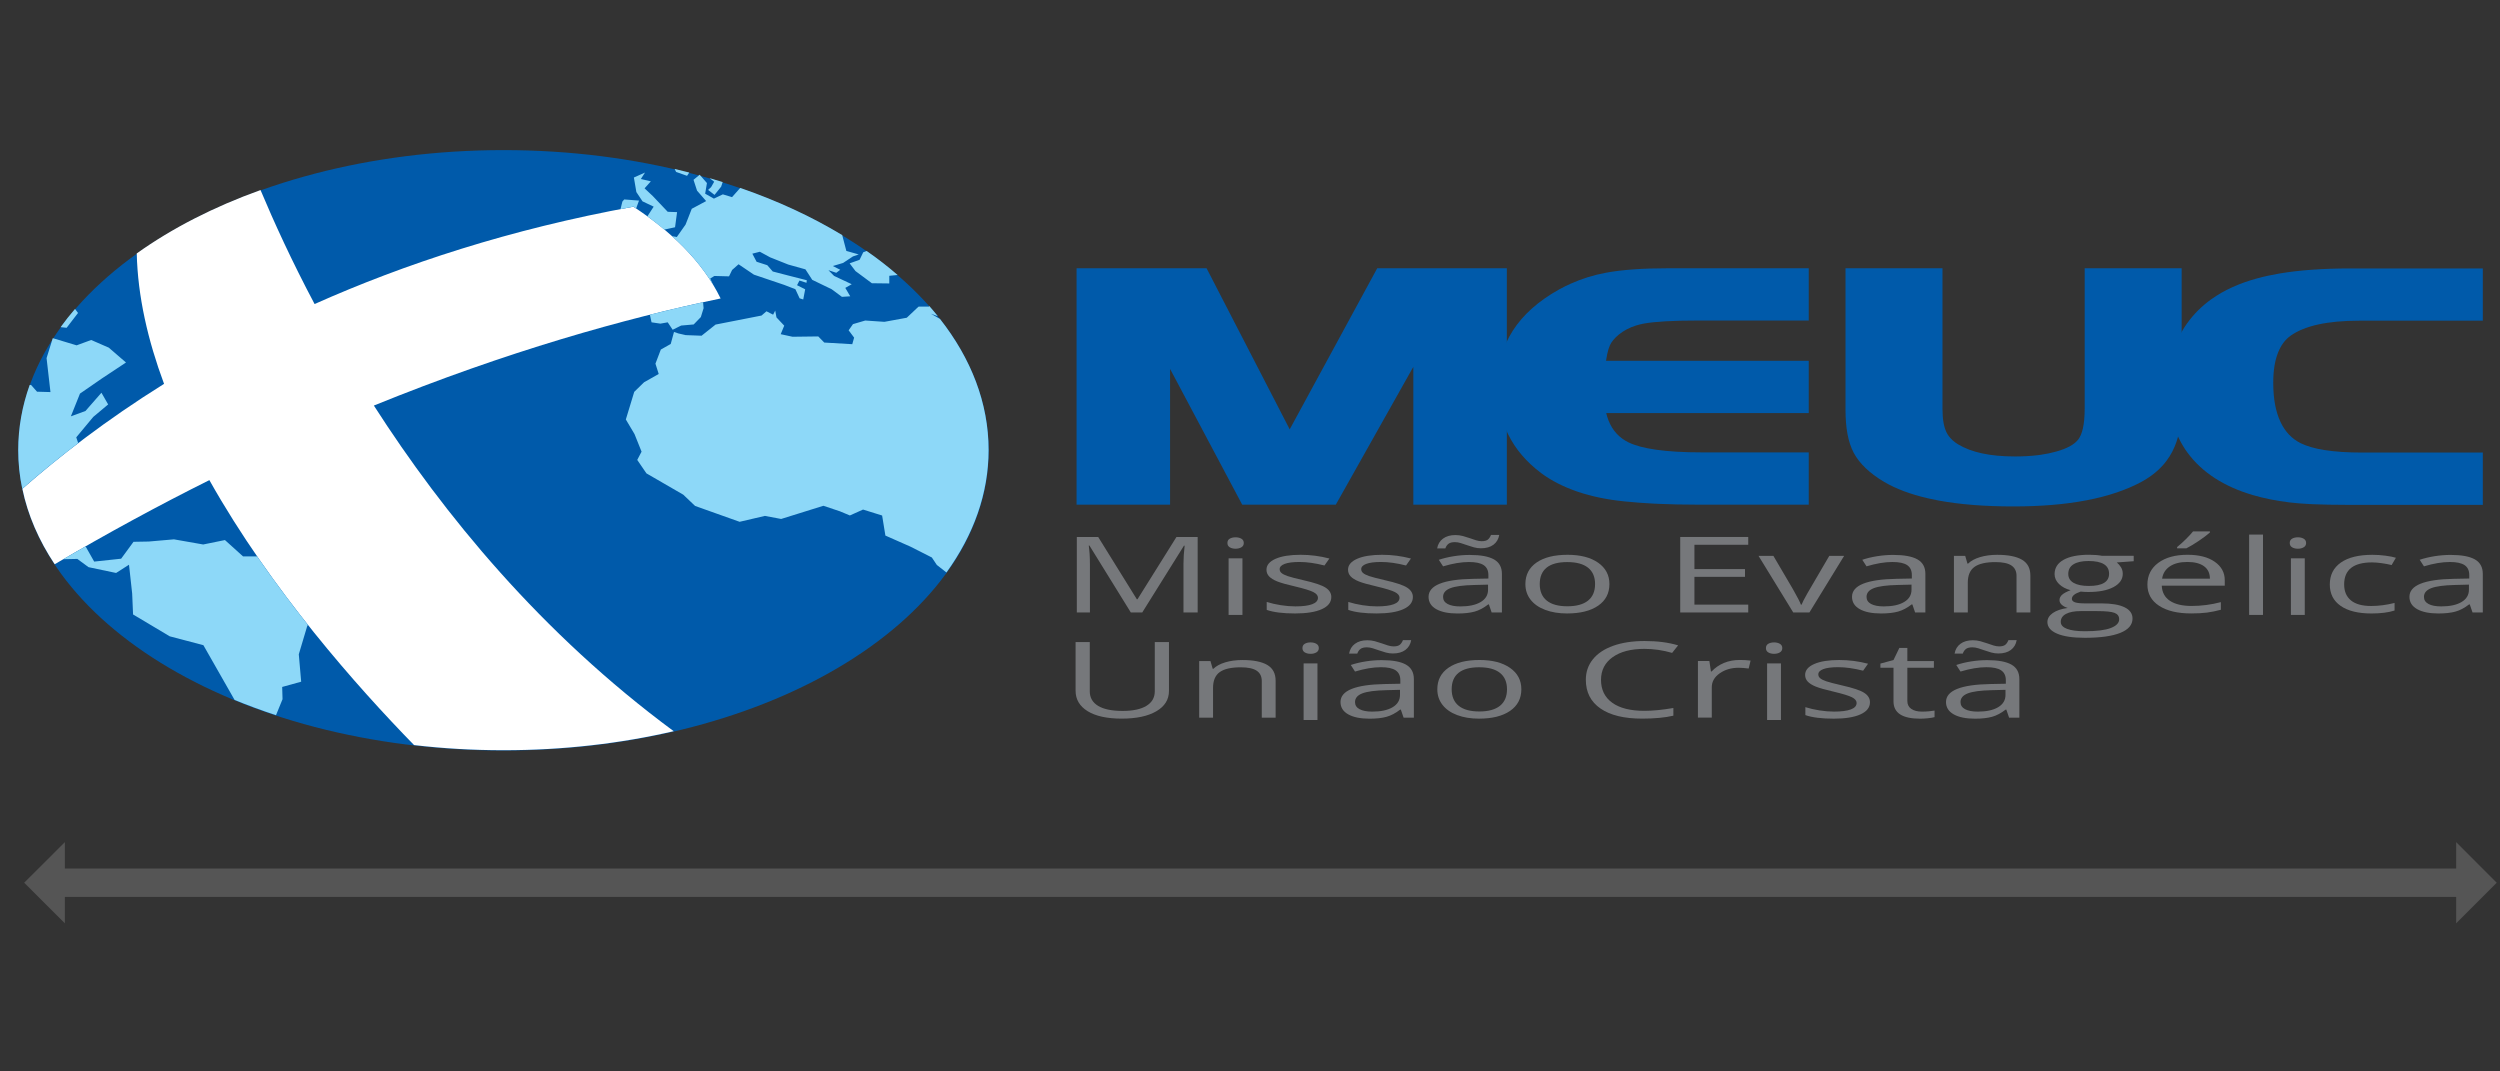 <?xml version="1.0" encoding="UTF-8" standalone="no"?>
<!DOCTYPE svg PUBLIC "-//W3C//DTD SVG 1.1//EN" "http://www.w3.org/Graphics/SVG/1.1/DTD/svg11.dtd">
<svg width="100%" height="100%" viewBox="0 0 168 72" version="1.1" xmlns="http://www.w3.org/2000/svg" xmlns:xlink="http://www.w3.org/1999/xlink" xml:space="preserve" xmlns:serif="http://www.serif.com/" style="fill-rule:evenodd;clip-rule:evenodd;stroke-linejoin:round;stroke-miterlimit:2;">
    <rect x="0" y="0" width="168" height="72" fill="#333333" stroke="none"/>
    <g transform="matrix(1.215,0,0,1.215,-19.842,-7.726)">
        <g transform="matrix(0,-0.224,-0.362,0,44.179,14.661)">
            <path d="M-74.129,-74.129C-115.069,-74.129 -148.258,-40.941 -148.258,-0C-148.258,40.94 -115.069,74.129 -74.129,74.129C-33.189,74.129 -0,40.94 -0,-0C-0,-40.941 -33.189,-74.129 -74.129,-74.129" style="fill:rgb(0,90,170);"/>
        </g>
        <g transform="matrix(0.362,0,0,0.224,153.652,23.755)">
            <path d="M0,34.081L0,46.991L-20.893,46.991C-22.775,46.988 -24.416,46.94 -25.809,46.843C-26.115,46.825 -26.367,46.804 -26.498,46.793C-27.609,46.701 -28.623,46.567 -29.533,46.393L-29.547,46.393C-29.551,46.393 -29.557,46.39 -29.559,46.39C-29.562,46.39 -29.562,46.387 -29.568,46.387L-29.576,46.387L-29.58,46.382C-30.572,46.19 -31.535,45.939 -32.471,45.636C-33.412,45.33 -34.309,44.976 -35.156,44.571C-39.568,42.462 -42.889,38.988 -45.102,34.142L-45.109,34.139C-46.1,31.938 -46.848,29.473 -47.344,26.745C-47.834,24.043 -48.082,21.111 -48.082,17.949L-48.082,17.929C-48.08,14.104 -47.703,10.616 -46.949,7.476C-46.842,7.02 -46.707,6.519 -46.543,5.952C-45.803,3.386 -44.785,1.061 -43.508,-1.013L-43.508,-1.014L-43.5,-1.026C-43.191,-1.524 -42.863,-2.006 -42.52,-2.473C-42.162,-2.959 -41.803,-3.409 -41.445,-3.823L-41.439,-3.823C-39.51,-6.035 -37.18,-7.745 -34.455,-8.937L-34.455,-8.942L-34.439,-8.948L-34.432,-8.948C-33.908,-9.177 -33.367,-9.392 -32.797,-9.588C-32.201,-9.799 -31.617,-9.981 -31.047,-10.134C-27.986,-10.964 -24.389,-11.381 -20.258,-11.381L0,-11.381L0,1.524L-18.916,1.524C-23.727,1.524 -27.203,2.76 -29.359,5.221C-30.203,6.187 -30.852,7.6 -31.303,9.469C-31.783,11.457 -32.02,13.921 -32.02,16.856C-32.02,20.793 -31.646,24.027 -30.902,26.559C-30.201,28.934 -29.184,30.669 -27.85,31.755C-26.918,32.504 -25.697,33.073 -24.187,33.464C-22.59,33.876 -20.684,34.081 -18.473,34.081L0,34.081Z" style="fill:rgb(0,90,170);"/>
        </g>
        <g transform="matrix(0.362,0,0,0.224,123.767,34.027)">
            <path d="M0,-57.285L0,-22.574C0,-21.287 0.051,-20.17 0.154,-19.223C0.176,-18.994 0.191,-18.856 0.205,-18.765C0.297,-18.049 0.42,-17.428 0.57,-16.901L0.574,-16.901L0.578,-16.89L0.584,-16.856L0.59,-16.852L0.588,-16.852L0.59,-16.845C0.627,-16.708 0.684,-16.537 0.756,-16.343C0.818,-16.178 0.885,-16.018 0.949,-15.87C1.307,-15.078 1.795,-14.381 2.404,-13.785C3.422,-12.804 4.631,-12.066 6.039,-11.574C7.492,-11.066 9.168,-10.814 11.068,-10.814L11.092,-10.814C12.318,-10.814 13.459,-10.914 14.504,-11.117C14.676,-11.151 14.844,-11.187 15.006,-11.225C15.848,-11.42 16.635,-11.685 17.352,-12.012L17.361,-12.016C18.199,-12.39 18.904,-12.833 19.473,-13.341C20.006,-13.818 20.42,-14.349 20.711,-14.94L20.715,-14.947C21.031,-15.58 21.279,-16.51 21.451,-17.739C21.635,-19.046 21.725,-20.674 21.725,-22.616L21.725,-57.285L36.543,-57.285L36.543,-23.183C36.543,-20.976 36.428,-18.948 36.195,-17.107C35.965,-15.248 35.607,-13.563 35.127,-12.058L35.129,-12.058L35.127,-12.05C35.004,-11.668 34.859,-11.257 34.688,-10.814C34.521,-10.392 34.354,-9.994 34.178,-9.629C33.244,-7.645 32.006,-5.973 30.48,-4.616L30.479,-4.608C28.139,-2.554 25.312,-1.011 21.996,0.016C18.742,1.024 15.033,1.527 10.861,1.527L10.844,1.527C6.437,1.527 2.602,1.035 -0.658,0.05C-1.16,-0.1 -1.687,-0.279 -2.232,-0.482C-4.883,-1.468 -7.107,-2.817 -8.906,-4.526L-8.912,-4.533C-10.023,-5.598 -10.967,-6.728 -11.738,-7.925C-12.523,-9.134 -13.133,-10.405 -13.566,-11.731C-13.992,-13.029 -14.309,-14.576 -14.514,-16.362C-14.719,-18.121 -14.816,-20.112 -14.816,-22.327L-14.816,-57.285L0,-57.285Z" style="fill:rgb(0,90,170);"/>
        </g>
        <g transform="matrix(0.362,0,0,0.224,116.37,33.929)">
            <path d="M0,-56.844L0,-43.94L-16.883,-43.94C-20.758,-43.94 -23.543,-43.683 -25.227,-43.173L-25.23,-43.173L-25.244,-43.171L-25.244,-43.173C-25.432,-43.115 -25.635,-43.041 -25.846,-42.954C-26.057,-42.87 -26.252,-42.777 -26.43,-42.688C-27.406,-42.184 -28.268,-41.45 -29,-40.497L-28.998,-40.495C-29.354,-40.024 -29.65,-39.559 -29.881,-39.1C-30.111,-38.648 -30.285,-38.197 -30.4,-37.749L-30.4,-37.738C-30.541,-37.231 -30.668,-36.546 -30.785,-35.686C-30.846,-35.226 -30.912,-34.663 -30.975,-33.996L0,-33.996L0,-21.088L-30.943,-21.088C-30.934,-21.021 -30.922,-20.952 -30.912,-20.89C-30.824,-20.331 -30.717,-19.789 -30.594,-19.27C-29.986,-16.776 -28.961,-14.973 -27.529,-13.846C-26.52,-13.054 -25.115,-12.449 -23.32,-12.039C-21.424,-11.603 -19.102,-11.382 -16.357,-11.382L0,-11.382L0,1.527L-16.943,1.527C-19.084,1.525 -21.066,1.459 -22.887,1.329C-23.264,1.301 -23.572,1.277 -23.789,1.261C-25.238,1.137 -26.682,0.963 -28.113,0.728C-30.777,0.298 -33.176,-0.501 -35.305,-1.668C-37.457,-2.853 -39.336,-4.4 -40.924,-6.31L-40.924,-6.325C-43.154,-9.033 -44.82,-12.202 -45.926,-15.834C-47.014,-19.421 -47.557,-23.464 -47.557,-27.957C-47.557,-38.064 -44.428,-45.94 -38.17,-51.584L-38.156,-51.587L-38.154,-51.59L-38.16,-51.596C-37.914,-51.817 -37.607,-52.076 -37.238,-52.372C-36.9,-52.644 -36.588,-52.885 -36.299,-53.093L-36.295,-53.088C-34.654,-54.268 -32.93,-55.139 -31.129,-55.694C-29.885,-56.083 -28.441,-56.374 -26.807,-56.565C-25.197,-56.754 -23.402,-56.844 -21.422,-56.844L0,-56.844Z" style="fill:rgb(0,90,170);"/>
        </g>
        <g transform="matrix(0.362,0,0,0.224,83.188,34.031)">
            <path d="M0,-56.234L12.361,-17.525L25.383,-56.259L25.734,-57.303L45.535,-57.303L45.535,1.069L31.248,1.069L31.248,-32.959L19.764,0.039L19.404,1.069L5.102,1.069L4.754,0.01L-5.918,-32.452L-5.918,1.069L-20.205,1.069L-20.205,-57.303L-0.344,-57.303L0,-56.234Z" style="fill:rgb(0,90,170);"/>
        </g>
        <g transform="matrix(0.362,0,0,0.224,78.875,36.058)">
            <path d="M0,18.641L-6.324,2.117L-6.427,2.117C-6.308,3.426 -6.248,4.981 -6.248,6.784L-6.248,18.641L-8.25,18.641L-8.25,0L-4.985,0L0.918,15.377L1.02,15.377L6.974,0L10.213,0L10.213,18.641L8.045,18.641L8.045,6.63C8.045,5.253 8.104,3.757 8.224,2.142L8.121,2.142L1.746,18.641L0,18.641Z" style="fill:rgb(118,120,123);fill-rule:nonzero;"/>
        </g>
        <g transform="matrix(0.362,0,0,0.224,-21.894,-107.615)">
            <path d="M295.422,660.644L293.306,660.644L293.306,646.67L295.422,646.67L295.422,660.644ZM293.127,642.883C293.127,642.398 293.246,642.043 293.484,641.818C293.722,641.593 294.02,641.48 294.377,641.48C294.717,641.48 295.01,641.595 295.256,641.824C295.503,642.054 295.626,642.407 295.626,642.883C295.626,643.359 295.503,643.713 295.256,643.947C295.01,644.181 294.717,644.298 294.377,644.298C294.02,644.298 293.722,644.181 293.484,643.947C293.246,643.713 293.127,643.359 293.127,642.883" style="fill:rgb(118,120,123);fill-rule:nonzero;"/>
        </g>
        <g transform="matrix(0.362,0,0,0.224,89.964,37.955)">
            <path d="M0,6.35C0,7.651 -0.485,8.654 -1.454,9.359C-2.423,10.065 -3.783,10.417 -5.534,10.417C-7.387,10.417 -8.832,10.124 -9.869,9.538L-9.869,7.574C-9.197,7.914 -8.478,8.182 -7.708,8.377C-6.938,8.573 -6.197,8.671 -5.483,8.671C-4.378,8.671 -3.528,8.495 -2.933,8.142C-2.338,7.789 -2.04,7.251 -2.04,6.529C-2.04,5.985 -2.276,5.519 -2.748,5.133C-3.22,4.746 -4.14,4.289 -5.509,3.762C-6.809,3.277 -7.733,2.855 -8.281,2.494C-8.83,2.132 -9.238,1.722 -9.506,1.263C-9.773,0.804 -9.907,0.256 -9.907,-0.382C-9.907,-1.521 -9.444,-2.42 -8.518,-3.079C-7.591,-3.737 -6.32,-4.067 -4.705,-4.067C-3.201,-4.067 -1.73,-3.761 -0.294,-3.149L-1.046,-1.427C-2.448,-2.005 -3.72,-2.295 -4.858,-2.295C-5.861,-2.295 -6.618,-2.137 -7.128,-1.822C-7.638,-1.508 -7.893,-1.074 -7.893,-0.522C-7.893,-0.148 -7.797,0.171 -7.605,0.434C-7.415,0.698 -7.106,0.949 -6.682,1.186C-6.257,1.425 -5.44,1.769 -4.233,2.219C-2.576,2.823 -1.456,3.431 -0.874,4.042C-0.292,4.655 0,5.424 0,6.35" style="fill:rgb(118,120,123);fill-rule:nonzero;"/>
        </g>
        <g transform="matrix(0.362,0,0,0.224,94.475,37.955)">
            <path d="M0,6.35C0,7.651 -0.485,8.654 -1.454,9.359C-2.423,10.065 -3.783,10.417 -5.534,10.417C-7.387,10.417 -8.832,10.124 -9.869,9.538L-9.869,7.574C-9.197,7.914 -8.478,8.182 -7.708,8.377C-6.938,8.573 -6.197,8.671 -5.483,8.671C-4.378,8.671 -3.528,8.495 -2.933,8.142C-2.338,7.789 -2.04,7.251 -2.04,6.529C-2.04,5.985 -2.276,5.519 -2.748,5.133C-3.22,4.746 -4.14,4.289 -5.509,3.762C-6.809,3.277 -7.733,2.855 -8.281,2.494C-8.83,2.132 -9.238,1.722 -9.506,1.263C-9.773,0.804 -9.907,0.256 -9.907,-0.382C-9.907,-1.521 -9.444,-2.42 -8.518,-3.079C-7.591,-3.737 -6.32,-4.067 -4.705,-4.067C-3.201,-4.067 -1.73,-3.761 -0.294,-3.149L-1.046,-1.427C-2.448,-2.005 -3.72,-2.295 -4.858,-2.295C-5.861,-2.295 -6.618,-2.137 -7.128,-1.822C-7.638,-1.508 -7.893,-1.074 -7.893,-0.522C-7.893,-0.148 -7.797,0.171 -7.605,0.434C-7.415,0.698 -7.106,0.949 -6.682,1.186C-6.257,1.425 -5.44,1.769 -4.233,2.219C-2.576,2.823 -1.456,3.431 -0.874,4.042C-0.292,4.655 0,5.424 0,6.35" style="fill:rgb(118,120,123);fill-rule:nonzero;"/>
        </g>
        <g transform="matrix(0.362,0,0,0.224,97.101,36.338)">
            <path d="M0,15.899C1.317,15.899 2.352,15.538 3.104,14.815C3.856,14.093 4.232,13.081 4.232,11.781L4.232,10.519L2.116,10.607C0.434,10.667 -0.78,10.929 -1.524,11.392C-2.268,11.855 -2.64,12.576 -2.64,13.553C-2.64,14.318 -2.408,14.9 -1.944,15.3C-1.481,15.699 -0.833,15.899 0,15.899M3.136,1.543C2.771,1.543 2.414,1.464 2.065,1.306C1.717,1.149 1.374,0.975 1.039,0.784C0.703,0.592 0.38,0.419 0.069,0.261C-0.24,0.104 -0.54,0.025 -0.829,0.025C-1.254,0.025 -1.575,0.152 -1.792,0.408C-2.009,0.663 -2.177,1.049 -2.295,1.568L-3.545,1.568C-3.435,0.54 -3.135,-0.266 -2.646,-0.849C-2.157,-1.431 -1.526,-1.722 -0.753,-1.722C-0.361,-1.722 0.017,-1.643 0.382,-1.486C0.747,-1.329 1.096,-1.154 1.428,-0.963C1.759,-0.772 2.078,-0.598 2.384,-0.44C2.689,-0.283 2.979,-0.205 3.251,-0.205C3.667,-0.205 3.978,-0.33 4.182,-0.58C4.386,-0.831 4.552,-1.22 4.679,-1.747L5.941,-1.747C5.831,-0.719 5.535,0.087 5.055,0.669C4.575,1.251 3.935,1.543 3.136,1.543M4.781,17.391L4.36,15.401L4.258,15.401C3.562,16.277 2.866,16.87 2.174,17.18C1.48,17.49 0.616,17.646 -0.421,17.646C-1.807,17.646 -2.893,17.289 -3.679,16.575C-4.465,15.861 -4.858,14.845 -4.858,13.527C-4.858,10.706 -2.602,9.227 1.912,9.09L4.283,9.014L4.283,8.147C4.283,7.05 4.048,6.241 3.576,5.718C3.104,5.195 2.35,4.934 1.312,4.934C0.148,4.934 -1.169,5.291 -2.64,6.005L-3.29,4.386C-2.602,4.012 -1.847,3.718 -1.026,3.506C-0.206,3.294 0.616,3.187 1.44,3.187C3.106,3.187 4.341,3.557 5.145,4.296C5.947,5.036 6.35,6.222 6.35,7.854L6.35,17.391L4.781,17.391Z" style="fill:rgb(118,120,123);fill-rule:nonzero;"/>
        </g>
        <g transform="matrix(0.362,0,0,0.224,101.492,38.669)">
            <path d="M0,-0.026C0,1.759 0.357,3.12 1.071,4.054C1.785,4.989 2.835,5.457 4.221,5.457C5.605,5.457 6.657,4.992 7.376,4.06C8.094,3.13 8.453,1.768 8.453,-0.026C8.453,-1.802 8.094,-3.151 7.376,-4.074C6.657,-4.996 5.598,-5.457 4.195,-5.457C2.81,-5.457 1.764,-5.003 1.059,-4.093C0.353,-3.183 0,-1.828 0,-0.026M10.646,-0.026C10.646,2.252 10.072,4.031 8.925,5.31C7.777,6.59 6.192,7.229 4.169,7.229C2.92,7.229 1.811,6.936 0.842,6.349C-0.127,5.763 -0.875,4.921 -1.402,3.825C-1.93,2.728 -2.193,1.445 -2.193,-0.026C-2.193,-2.304 -1.624,-4.078 -0.484,-5.349C0.654,-6.62 2.235,-7.255 4.259,-7.255C6.214,-7.255 7.767,-6.605 8.919,-5.304C10.07,-4.004 10.646,-2.244 10.646,-0.026" style="fill:rgb(118,120,123);fill-rule:nonzero;"/>
        </g>
        <g transform="matrix(0.362,0,0,0.224,113.024,36.058)">
            <path d="M0,18.641L-10.392,18.641L-10.392,0L0,0L0,1.926L-8.224,1.926L-8.224,7.931L-0.497,7.931L-0.497,9.844L-8.224,9.844L-8.224,16.703L0,16.703L0,18.641Z" style="fill:rgb(118,120,123);fill-rule:nonzero;"/>
        </g>
        <g transform="matrix(0.362,0,0,0.224,115.512,37.102)">
            <path d="M0,13.974L-5.304,0L-3.034,0L-0.025,8.287C0.654,10.225 1.055,11.484 1.173,12.061L1.275,12.061C1.369,11.611 1.664,10.678 2.161,9.263C2.659,7.848 3.774,4.76 5.509,0L7.778,0L2.474,13.974L0,13.974Z" style="fill:rgb(118,120,123);fill-rule:nonzero;"/>
        </g>
        <g transform="matrix(0.362,0,0,0.224,120.522,37.442)">
            <path d="M0,10.965C1.317,10.965 2.352,10.604 3.104,9.881C3.856,9.159 4.232,8.147 4.232,6.847L4.232,5.585L2.116,5.673C0.434,5.733 -0.78,5.995 -1.524,6.458C-2.268,6.921 -2.64,7.642 -2.64,8.619C-2.64,9.384 -2.408,9.966 -1.944,10.366C-1.481,10.765 -0.833,10.965 0,10.965M4.781,12.457L4.36,10.467L4.258,10.467C3.562,11.343 2.866,11.936 2.174,12.246C1.48,12.556 0.616,12.712 -0.421,12.712C-1.807,12.712 -2.893,12.355 -3.679,11.641C-4.465,10.927 -4.858,9.911 -4.858,8.593C-4.858,5.772 -2.602,4.293 1.912,4.156L4.283,4.08L4.283,3.213C4.283,2.116 4.048,1.307 3.576,0.784C3.104,0.261 2.35,-0 1.312,-0C0.148,-0 -1.169,0.357 -2.64,1.071L-3.29,-0.548C-2.602,-0.922 -1.847,-1.216 -1.026,-1.428C-0.206,-1.64 0.616,-1.747 1.44,-1.747C3.106,-1.747 4.341,-1.377 5.145,-0.638C5.947,0.102 6.35,1.288 6.35,2.92L6.35,12.457L4.781,12.457Z" style="fill:rgb(118,120,123);fill-rule:nonzero;"/>
        </g>
        <g transform="matrix(0.362,0,0,0.224,127.862,37.045)">
            <path d="M0,14.229L0,5.189C0,4.05 -0.26,3.2 -0.777,2.639C-1.296,2.078 -2.108,1.798 -3.213,1.798C-4.675,1.798 -5.746,2.193 -6.426,2.983C-7.106,3.774 -7.446,5.079 -7.446,6.897L-7.446,14.229L-9.563,14.229L-9.563,0.255L-7.842,0.255L-7.497,2.167L-7.396,2.167C-6.962,1.479 -6.354,0.946 -5.572,0.567C-4.79,0.189 -3.919,0 -2.958,0C-1.275,0 -0.009,0.406 0.842,1.217C1.691,2.029 2.116,3.328 2.116,5.113L2.116,14.229L0,14.229Z" style="fill:rgb(118,120,123);fill-rule:nonzero;"/>
        </g>
        <g transform="matrix(0.362,0,0,0.224,130.724,40.575)">
            <path d="M0,-11.042C0,-10.064 0.276,-9.325 0.829,-8.823C1.382,-8.322 2.15,-8.071 3.137,-8.071C5.202,-8.071 6.235,-9.074 6.235,-11.08C6.235,-13.179 5.189,-14.23 3.099,-14.23C2.104,-14.23 1.339,-13.961 0.804,-13.426C0.268,-12.891 0,-12.096 0,-11.042M-1.147,0.803C-1.147,1.56 -0.828,2.133 -0.191,2.524C0.446,2.915 1.36,3.111 2.55,3.111C4.327,3.111 5.643,2.845 6.496,2.314C7.351,1.783 7.777,1.062 7.777,0.153C7.777,-0.604 7.544,-1.128 7.076,-1.422C6.609,-1.715 5.729,-1.862 4.437,-1.862L1.9,-1.862C0.939,-1.862 0.191,-1.632 -0.344,-1.173C-0.88,-0.714 -1.147,-0.056 -1.147,0.803M9.996,-15.517L9.996,-14.178L7.408,-13.872C7.646,-13.575 7.858,-13.186 8.046,-12.706C8.232,-12.226 8.326,-11.684 8.326,-11.08C8.326,-9.711 7.858,-8.619 6.924,-7.803C5.988,-6.987 4.705,-6.579 3.073,-6.579C2.656,-6.579 2.266,-6.613 1.9,-6.681C0.999,-6.205 0.549,-5.606 0.549,-4.883C0.549,-4.501 0.706,-4.218 1.021,-4.036C1.335,-3.853 1.874,-3.762 2.64,-3.762L5.113,-3.762C6.626,-3.762 7.788,-3.443 8.601,-2.805C9.412,-2.167 9.817,-1.241 9.817,-0.026C9.817,1.521 9.197,2.701 7.956,3.512C6.715,4.324 4.904,4.73 2.524,4.73C0.697,4.73 -0.712,4.39 -1.702,3.71C-2.692,3.03 -3.188,2.069 -3.188,0.829C-3.188,-0.021 -2.915,-0.757 -2.371,-1.377C-1.827,-1.998 -1.062,-2.418 -0.076,-2.64C-0.434,-2.801 -0.733,-3.052 -0.976,-3.392C-1.218,-3.731 -1.339,-4.127 -1.339,-4.578C-1.339,-5.087 -1.203,-5.534 -0.931,-5.916C-0.658,-6.299 -0.229,-6.668 0.357,-7.025C-0.365,-7.323 -0.954,-7.829 -1.408,-8.543C-1.863,-9.257 -2.091,-10.073 -2.091,-10.991C-2.091,-12.521 -1.632,-13.7 -0.714,-14.529C0.204,-15.358 1.505,-15.772 3.188,-15.772C3.919,-15.772 4.577,-15.687 5.164,-15.517L9.996,-15.517Z" style="fill:rgb(118,120,123);fill-rule:nonzero;"/>
        </g>
        <g transform="matrix(0.362,0,0,0.224,136.744,39.422)">
            <path d="M0,-12.533C0.408,-13.06 0.849,-13.698 1.32,-14.446C1.792,-15.194 2.163,-15.844 2.436,-16.396L5.011,-16.396L5.011,-16.129C4.637,-15.576 4.08,-14.896 3.341,-14.089C2.602,-13.281 1.96,-12.656 1.416,-12.214L0,-12.214L0,-12.533ZM1.568,-8.848C0.446,-8.848 -0.448,-8.483 -1.115,-7.752C-1.782,-7.021 -2.176,-6.009 -2.295,-4.717L5.011,-4.717C5.011,-6.052 4.714,-7.074 4.119,-7.783C3.523,-8.493 2.674,-8.848 1.568,-8.848M2.143,3.863C0.077,3.863 -1.553,3.235 -2.747,1.977C-3.941,0.719 -4.539,-1.028 -4.539,-3.263C-4.539,-5.516 -3.984,-7.305 -2.875,-8.632C-1.766,-9.957 -0.276,-10.62 1.594,-10.62C3.345,-10.62 4.73,-10.045 5.751,-8.893C6.771,-7.741 7.28,-6.222 7.28,-4.335L7.28,-2.996L-2.346,-2.996C-2.303,-1.355 -1.889,-0.11 -1.103,0.74C-0.316,1.59 0.791,2.015 2.219,2.015C3.724,2.015 5.211,1.7 6.682,1.071L6.682,2.958C5.934,3.281 5.226,3.513 4.559,3.653C3.892,3.794 3.086,3.863 2.143,3.863" style="fill:rgb(118,120,123);fill-rule:nonzero;"/>
        </g>
        <g transform="matrix(-0.362,0,0,0.224,304.035,-107.766)">
            <rect x="449.01" y="641.48" width="2.116" height="19.839" style="fill:rgb(118,120,123);"/>
        </g>
        <g transform="matrix(0.362,0,0,0.224,-21.894,-107.615)">
            <path d="M457.73,660.644L455.614,660.644L455.614,646.67L457.73,646.67L457.73,660.644ZM455.436,642.883C455.436,642.398 455.555,642.043 455.793,641.818C456.03,641.593 456.328,641.48 456.686,641.48C457.025,641.48 457.318,641.595 457.564,641.824C457.812,642.054 457.935,642.407 457.935,642.883C457.935,643.359 457.812,643.713 457.564,643.947C457.318,644.181 457.025,644.298 456.686,644.298C456.328,644.298 456.03,644.181 455.793,643.947C455.555,643.713 455.436,643.359 455.436,642.883" style="fill:rgb(118,120,123);fill-rule:nonzero;"/>
        </g>
        <g transform="matrix(0.362,0,0,0.224,147.492,37.045)">
            <path d="M0,14.484C-2.022,14.484 -3.589,13.861 -4.698,12.616C-5.808,11.371 -6.362,9.609 -6.362,7.331C-6.362,4.994 -5.799,3.188 -4.673,1.913C-3.546,0.637 -1.942,0 0.141,0C0.812,0 1.483,0.072 2.155,0.217C2.826,0.361 3.354,0.531 3.736,0.727L3.086,2.525C2.618,2.338 2.108,2.182 1.556,2.059C1.003,1.936 0.515,1.874 0.09,1.874C-2.749,1.874 -4.169,3.685 -4.169,7.306C-4.169,9.023 -3.822,10.34 -3.13,11.258C-2.438,12.176 -1.41,12.635 -0.051,12.635C1.114,12.635 2.309,12.385 3.532,11.883L3.532,13.757C2.597,14.242 1.42,14.484 0,14.484" style="fill:rgb(118,120,123);fill-rule:nonzero;"/>
        </g>
        <g transform="matrix(0.362,0,0,0.224,151.352,37.442)">
            <path d="M0,10.965C1.317,10.965 2.352,10.604 3.104,9.881C3.856,9.159 4.232,8.147 4.232,6.847L4.232,5.585L2.116,5.673C0.434,5.733 -0.78,5.995 -1.524,6.458C-2.268,6.921 -2.64,7.642 -2.64,8.619C-2.64,9.384 -2.408,9.966 -1.944,10.366C-1.481,10.765 -0.833,10.965 0,10.965M4.781,12.457L4.36,10.467L4.258,10.467C3.562,11.343 2.866,11.936 2.174,12.246C1.48,12.556 0.616,12.712 -0.421,12.712C-1.807,12.712 -2.893,12.355 -3.679,11.641C-4.465,10.927 -4.858,9.911 -4.858,8.593C-4.858,5.772 -2.602,4.293 1.912,4.156L4.283,4.08L4.283,3.213C4.283,2.116 4.048,1.307 3.576,0.784C3.104,0.261 2.35,-0 1.312,-0C0.148,-0 -1.169,0.357 -2.64,1.071L-3.29,-0.548C-2.602,-0.922 -1.847,-1.216 -1.026,-1.428C-0.206,-1.64 0.616,-1.747 1.44,-1.747C3.106,-1.747 4.341,-1.377 5.145,-0.638C5.947,0.102 6.35,1.288 6.35,2.92L6.35,12.457L4.781,12.457Z" style="fill:rgb(118,120,123);fill-rule:nonzero;"/>
        </g>
        <g transform="matrix(0.362,0,0,0.224,80.985,46.105)">
            <path d="M0,-18.896L0,-6.834C0,-4.709 -0.642,-3.039 -1.925,-1.824C-3.209,-0.608 -4.973,0 -7.217,0C-9.46,0 -11.196,-0.612 -12.425,-1.836C-13.653,-3.061 -14.268,-4.743 -14.268,-6.885L-14.268,-18.896L-12.1,-18.896L-12.1,-6.732C-12.1,-5.177 -11.675,-3.982 -10.824,-3.149C-9.975,-2.316 -8.726,-1.9 -7.076,-1.9C-5.504,-1.9 -4.292,-2.319 -3.442,-3.156C-2.593,-3.993 -2.167,-5.194 -2.167,-6.758L-2.167,-18.896L0,-18.896Z" style="fill:rgb(118,120,123);fill-rule:nonzero;"/>
        </g>
        <g transform="matrix(0.362,0,0,0.224,86.118,42.864)">
            <path d="M0,14.229L0,5.189C0,4.05 -0.26,3.2 -0.777,2.639C-1.296,2.078 -2.108,1.798 -3.213,1.798C-4.675,1.798 -5.746,2.193 -6.426,2.983C-7.106,3.774 -7.446,5.079 -7.446,6.897L-7.446,14.229L-9.563,14.229L-9.563,0.255L-7.842,0.255L-7.497,2.167L-7.396,2.167C-6.962,1.479 -6.354,0.946 -5.572,0.567C-4.79,0.189 -3.919,0 -2.958,0C-1.275,0 -0.009,0.406 0.842,1.217C1.691,2.029 2.116,3.328 2.116,5.113L2.116,14.229L0,14.229Z" style="fill:rgb(118,120,123);fill-rule:nonzero;"/>
        </g>
        <g transform="matrix(0.362,0,0,0.224,-21.894,-95.978)">
            <path d="M306.884,634.644L304.768,634.644L304.768,620.67L306.884,620.67L306.884,634.644ZM304.589,616.883C304.589,616.398 304.708,616.043 304.946,615.818C305.184,615.593 305.481,615.48 305.839,615.48C306.179,615.48 306.472,615.595 306.718,615.824C306.965,616.054 307.088,616.407 307.088,616.883C307.088,617.359 306.965,617.713 306.718,617.947C306.472,618.181 306.179,618.298 305.839,618.298C305.481,618.298 305.184,618.181 304.946,617.947C304.708,617.713 304.589,617.359 304.589,616.883" style="fill:rgb(118,120,123);fill-rule:nonzero;"/>
        </g>
        <g transform="matrix(0.362,0,0,0.224,92.231,42.156)">
            <path d="M0,15.899C1.317,15.899 2.352,15.538 3.104,14.815C3.856,14.093 4.232,13.081 4.232,11.781L4.232,10.519L2.116,10.607C0.434,10.667 -0.78,10.929 -1.524,11.392C-2.268,11.855 -2.64,12.576 -2.64,13.553C-2.64,14.318 -2.408,14.9 -1.944,15.3C-1.481,15.699 -0.833,15.899 0,15.899M3.136,1.543C2.771,1.543 2.414,1.464 2.065,1.306C1.717,1.149 1.374,0.975 1.039,0.784C0.703,0.592 0.38,0.419 0.069,0.261C-0.24,0.104 -0.54,0.025 -0.829,0.025C-1.254,0.025 -1.575,0.152 -1.792,0.408C-2.009,0.663 -2.177,1.049 -2.295,1.568L-3.545,1.568C-3.435,0.54 -3.135,-0.266 -2.646,-0.849C-2.157,-1.431 -1.526,-1.722 -0.753,-1.722C-0.361,-1.722 0.017,-1.643 0.382,-1.486C0.747,-1.329 1.096,-1.154 1.428,-0.963C1.759,-0.772 2.078,-0.598 2.384,-0.44C2.689,-0.283 2.979,-0.205 3.251,-0.205C3.667,-0.205 3.978,-0.33 4.182,-0.58C4.386,-0.831 4.552,-1.22 4.679,-1.747L5.941,-1.747C5.831,-0.719 5.535,0.087 5.055,0.669C4.575,1.251 3.935,1.543 3.136,1.543M4.781,17.391L4.36,15.401L4.258,15.401C3.562,16.277 2.866,16.87 2.174,17.18C1.48,17.49 0.616,17.646 -0.421,17.646C-1.807,17.646 -2.893,17.289 -3.679,16.575C-4.465,15.861 -4.858,14.845 -4.858,13.527C-4.858,10.706 -2.602,9.227 1.912,9.09L4.283,9.014L4.283,8.147C4.283,7.05 4.048,6.241 3.576,5.718C3.104,5.195 2.35,4.934 1.312,4.934C0.148,4.934 -1.169,5.291 -2.64,6.005L-3.29,4.386C-2.602,4.012 -1.847,3.718 -1.026,3.506C-0.206,3.294 0.616,3.187 1.44,3.187C3.106,3.187 4.341,3.557 5.145,4.296C5.947,5.036 6.35,6.222 6.35,7.854L6.35,17.391L4.781,17.391Z" style="fill:rgb(118,120,123);fill-rule:nonzero;"/>
        </g>
        <g transform="matrix(0.362,0,0,0.224,96.621,44.487)">
            <path d="M0,-0.026C0,1.759 0.357,3.12 1.071,4.054C1.785,4.989 2.835,5.457 4.221,5.457C5.605,5.457 6.657,4.992 7.376,4.06C8.094,3.13 8.453,1.768 8.453,-0.026C8.453,-1.802 8.094,-3.151 7.376,-4.074C6.657,-4.996 5.598,-5.457 4.195,-5.457C2.81,-5.457 1.764,-5.003 1.059,-4.093C0.353,-3.183 0,-1.828 0,-0.026M10.646,-0.026C10.646,2.252 10.072,4.031 8.925,5.31C7.777,6.59 6.192,7.229 4.169,7.229C2.92,7.229 1.811,6.936 0.842,6.349C-0.127,5.763 -0.875,4.921 -1.402,3.825C-1.93,2.728 -2.193,1.445 -2.193,-0.026C-2.193,-2.304 -1.624,-4.078 -0.484,-5.349C0.654,-6.62 2.235,-7.255 4.259,-7.255C6.214,-7.255 7.767,-6.605 8.919,-5.304C10.07,-4.004 10.646,-2.244 10.646,-0.026" style="fill:rgb(118,120,123);fill-rule:nonzero;"/>
        </g>
        <g transform="matrix(0.362,0,0,0.224,107.281,45.671)">
            <path d="M0,-15.287C-2.048,-15.287 -3.665,-14.605 -4.851,-13.241C-6.037,-11.876 -6.63,-10.009 -6.63,-7.637C-6.63,-5.198 -6.058,-3.312 -4.915,-1.982C-3.771,-0.652 -2.142,0.013 -0.025,0.013C1.275,0.013 2.759,-0.221 4.425,-0.688L4.425,1.212C3.133,1.696 1.539,1.938 -0.356,1.938C-3.103,1.938 -5.221,1.105 -6.713,-0.561C-8.204,-2.226 -8.95,-4.594 -8.95,-7.662C-8.95,-9.583 -8.591,-11.266 -7.873,-12.712C-7.154,-14.157 -6.117,-15.27 -4.762,-16.052C-3.406,-16.834 -1.811,-17.225 0.026,-17.225C1.98,-17.225 3.689,-16.868 5.151,-16.154L4.233,-14.293C2.822,-14.955 1.411,-15.287 0,-15.287" style="fill:rgb(118,120,123);fill-rule:nonzero;"/>
        </g>
        <g transform="matrix(0.362,0,0,0.224,112.549,46.048)">
            <path d="M0,-14.229C0.62,-14.229 1.177,-14.178 1.67,-14.076L1.377,-12.113C0.799,-12.24 0.289,-12.304 -0.153,-12.304C-1.283,-12.304 -2.25,-11.845 -3.054,-10.927C-3.857,-10.009 -4.259,-8.866 -4.259,-7.497L-4.259,0L-6.375,0L-6.375,-13.974L-4.628,-13.974L-4.386,-11.386L-4.284,-11.386C-3.766,-12.295 -3.141,-12.997 -2.41,-13.49C-1.679,-13.982 -0.876,-14.229 0,-14.229" style="fill:rgb(118,120,123);fill-rule:nonzero;"/>
        </g>
        <g transform="matrix(0.362,0,0,0.224,-21.894,-95.978)">
            <path d="M377.698,634.644L375.582,634.644L375.582,620.67L377.698,620.67L377.698,634.644ZM375.403,616.883C375.403,616.398 375.522,616.043 375.761,615.818C375.998,615.593 376.296,615.48 376.653,615.48C376.993,615.48 377.286,615.595 377.532,615.824C377.779,616.054 377.902,616.407 377.902,616.883C377.902,617.359 377.779,617.713 377.532,617.947C377.286,618.181 376.993,618.298 376.653,618.298C376.296,618.298 375.998,618.181 375.761,617.947C375.522,617.713 375.403,617.359 375.403,616.883" style="fill:rgb(118,120,123);fill-rule:nonzero;"/>
        </g>
        <g transform="matrix(0.362,0,0,0.224,119.756,43.774)">
            <path d="M0,6.35C0,7.651 -0.485,8.654 -1.454,9.359C-2.423,10.065 -3.783,10.417 -5.534,10.417C-7.387,10.417 -8.832,10.124 -9.869,9.538L-9.869,7.574C-9.197,7.914 -8.478,8.182 -7.708,8.377C-6.938,8.573 -6.197,8.671 -5.483,8.671C-4.378,8.671 -3.528,8.495 -2.933,8.142C-2.338,7.789 -2.04,7.251 -2.04,6.529C-2.04,5.985 -2.276,5.519 -2.748,5.133C-3.22,4.746 -4.14,4.289 -5.509,3.762C-6.809,3.277 -7.733,2.855 -8.281,2.494C-8.83,2.132 -9.238,1.722 -9.506,1.263C-9.773,0.804 -9.907,0.256 -9.907,-0.382C-9.907,-1.521 -9.444,-2.42 -8.518,-3.079C-7.591,-3.737 -6.32,-4.067 -4.705,-4.067C-3.201,-4.067 -1.73,-3.761 -0.294,-3.149L-1.046,-1.427C-2.448,-2.005 -3.72,-2.295 -4.858,-2.295C-5.861,-2.295 -6.618,-2.137 -7.128,-1.822C-7.638,-1.508 -7.893,-1.074 -7.893,-0.522C-7.893,-0.148 -7.797,0.171 -7.605,0.434C-7.415,0.698 -7.106,0.949 -6.682,1.186C-6.257,1.425 -5.44,1.769 -4.233,2.219C-2.576,2.823 -1.456,3.431 -0.874,4.042C-0.292,4.655 0,5.424 0,6.35" style="fill:rgb(118,120,123);fill-rule:nonzero;"/>
        </g>
        <g transform="matrix(0.362,0,0,0.224,122.636,42.587)">
            <path d="M0,13.974C0.374,13.974 0.734,13.947 1.084,13.891C1.432,13.836 1.708,13.779 1.912,13.719L1.912,15.338C1.683,15.449 1.345,15.54 0.898,15.612C0.452,15.684 0.051,15.721 -0.307,15.721C-3.01,15.721 -4.36,14.297 -4.36,11.45L-4.36,3.137L-6.362,3.137L-6.362,2.117L-4.36,1.237L-3.469,-1.747L-2.244,-1.747L-2.244,1.492L1.811,1.492L1.811,3.137L-2.244,3.137L-2.244,11.36C-2.244,12.202 -2.045,12.848 -1.646,13.298C-1.245,13.749 -0.697,13.974 0,13.974" style="fill:rgb(118,120,123);fill-rule:nonzero;"/>
        </g>
        <g transform="matrix(0.362,0,0,0.224,125.72,42.156)">
            <path d="M0,15.899C1.317,15.899 2.352,15.538 3.104,14.815C3.856,14.093 4.232,13.081 4.232,11.781L4.232,10.519L2.116,10.607C0.434,10.667 -0.78,10.929 -1.524,11.392C-2.268,11.855 -2.64,12.576 -2.64,13.553C-2.64,14.318 -2.408,14.9 -1.944,15.3C-1.481,15.699 -0.833,15.899 0,15.899M3.136,1.543C2.771,1.543 2.414,1.464 2.065,1.306C1.717,1.149 1.374,0.975 1.039,0.784C0.703,0.592 0.38,0.419 0.069,0.261C-0.24,0.104 -0.54,0.025 -0.829,0.025C-1.254,0.025 -1.575,0.152 -1.792,0.408C-2.009,0.663 -2.177,1.049 -2.295,1.568L-3.545,1.568C-3.435,0.54 -3.135,-0.266 -2.646,-0.849C-2.157,-1.431 -1.526,-1.722 -0.753,-1.722C-0.361,-1.722 0.017,-1.643 0.382,-1.486C0.747,-1.329 1.096,-1.154 1.428,-0.963C1.759,-0.772 2.078,-0.598 2.384,-0.44C2.689,-0.283 2.979,-0.205 3.251,-0.205C3.667,-0.205 3.978,-0.33 4.182,-0.58C4.386,-0.831 4.552,-1.22 4.679,-1.747L5.941,-1.747C5.831,-0.719 5.535,0.087 5.055,0.669C4.575,1.251 3.935,1.543 3.136,1.543M4.781,17.391L4.36,15.401L4.258,15.401C3.562,16.277 2.866,16.87 2.174,17.18C1.48,17.49 0.616,17.646 -0.421,17.646C-1.807,17.646 -2.893,17.289 -3.679,16.575C-4.465,15.861 -4.858,14.845 -4.858,13.527C-4.858,10.706 -2.602,9.227 1.912,9.09L4.283,9.014L4.283,8.147C4.283,7.05 4.048,6.241 3.576,5.718C3.104,5.195 2.35,4.934 1.312,4.934C0.148,4.934 -1.169,5.291 -2.64,6.005L-3.29,4.386C-2.602,4.012 -1.847,3.718 -1.026,3.506C-0.206,3.294 0.616,3.187 1.44,3.187C3.106,3.187 4.341,3.557 5.145,4.296C5.947,5.036 6.35,6.222 6.35,7.854L6.35,17.391L4.781,17.391Z" style="fill:rgb(118,120,123);fill-rule:nonzero;"/>
        </g>
        <g transform="matrix(0.362,0,0,0.224,37.009,35.934)">
            <path d="M0,-31.895C10.624,-5.115 25.538,24.322 45.812,48.511C37.712,51.548 28.952,53.208 19.802,53.208C15.132,53.208 10.569,52.775 6.142,51.938C-2.416,37.78 -15.725,13.605 -25.132,-13.484C-32.786,-7.316 -40.668,-0.418 -48.767,7.289C-51.183,1.418 -52.87,-4.832 -53.707,-11.338C-48.132,-19.248 -40.966,-28.264 -32.057,-37.253C-34.526,-47.984 -36.079,-58.849 -36.228,-69.459C-30.854,-75.654 -24.471,-80.959 -17.317,-85.103C-15.252,-77.166 -12.539,-67.569 -9.057,-56.96C4.589,-66.8 20.761,-75.425 39.657,-80.999C45.177,-75.154 50.171,-67.677 52.979,-58.336C38.267,-53.383 20.315,-45.244 0,-31.895" style="fill:white;fill-rule:nonzero;"/>
        </g>
        <g transform="matrix(0.362,0,0,0.224,20.646,37.949)">
            <path d="M0,-63.749L-0.458,-64.748C-1.241,-63.277 -1.982,-61.778 -2.658,-60.253L-1.74,-60.091L0,-63.749ZM-0.27,-33.042L2.322,-38.077L4.604,-41.167L3.578,-44.056L1.135,-39.548L-1.093,-38.226L0.298,-43.84L3.672,-47.606L7.33,-51.52L4.697,-55.191L2.012,-57.081L-0.215,-55.758L-3.819,-57.514L-3.859,-57.527L-3.899,-57.324L-4.805,-52.6L-4.211,-44.218L-6.262,-44.312L-7.166,-45.959L-7.383,-45.986C-8.529,-40.817 -9.137,-35.431 -9.137,-29.924C-9.137,-26.685 -8.936,-23.486 -8.517,-20.341C-6.003,-23.907 -3.146,-27.706 0.027,-31.618L-0.27,-33.042ZM-8.017,-17.088L-8.015,-17.089C-8.02,-17.118 -8.025,-17.147 -8.031,-17.177C-8.025,-17.147 -8.021,-17.118 -8.017,-17.088M131.699,-62.278L130.307,-63.561L131.361,-62.967C130.941,-63.817 130.51,-64.64 130.064,-65.463L130.012,-65.329L128.418,-65.315L126.623,-62.575L123.207,-61.563L120.279,-61.886L118.402,-60.996L117.74,-59.47L118.578,-57.662L118.295,-56.042L114.016,-56.447L113.098,-57.959L109.17,-57.878L107.361,-58.512L107.9,-60.618L106.713,-62.656L106.523,-64.343L106.201,-63.331L105.188,-64.167L104.432,-63.115L97.412,-60.888L95.268,-58.134L92.838,-58.283L91.717,-58.701L91.057,-59.065L90.557,-56.096L89.045,-54.719L88.223,-51.237L88.721,-48.686L86.48,-46.634L84.982,-44.272L83.699,-37.456L85.023,-33.852L86.102,-29.506L85.441,-27.467L86.846,-24.147L92.473,-18.883L94.281,-16.103L101.084,-12.188L104.945,-13.646L107.43,-12.89L113.881,-16.143L116.404,-14.78L117.93,-13.754L119.941,-15.211L122.857,-13.741L123.355,-8.787L127.176,-6.061L130.455,-3.374L131.211,-1.539L132.684,0.324C136.812,-8.922 139.121,-19.153 139.121,-29.924C139.121,-41.519 136.449,-52.506 131.699,-62.278M25.215,-3.645L22.447,-7.681L19.127,-6.587L14.66,-7.856L10.813,-7.316L8.478,-7.248L6.588,-3.078L2.471,-2.362L1.202,-5.979L1.046,-6.027C-0.049,-5.016 -1.148,-3.991 -2.252,-2.95L-0.107,-3.023L1.607,-0.985L5.818,0.445L7.789,-1.593L8.274,5.534L8.41,10.69L14.012,16.089L19.154,18.276L23.919,31.787C25.957,33.15 28.076,34.405 30.249,35.566L31.248,31.611L31.194,28.588L34.096,27.292L33.731,20.53L35,13.659L35.119,13.247C32.509,7.928 29.891,2.277 27.37,-3.638L25.215,-3.645ZM87.627,-61.441L88.977,-61.117L90.098,-61.441L90.854,-59.605L92.148,-60.645L94.066,-60.915L95.158,-62.737L95.578,-64.923L95.5,-66.417C92.887,-65.492 90.174,-64.462 87.375,-63.329L87.627,-61.441ZM96.266,-94.132L97.252,-92.904L98.264,-94.942L98.494,-96.076C97.832,-96.414 97.17,-96.738 96.496,-97.048L97.197,-96.157L96.725,-94.82L96.266,-94.132ZM85.268,-89.535L85.711,-91.5L83.457,-91.784L83.174,-91.27L82.881,-89.372C83.543,-89.576 84.18,-89.805 84.848,-90.002C84.988,-89.852 85.127,-89.687 85.268,-89.535M92.824,-85.575L91.488,-82.511L90.756,-82.713C93.211,-79.148 95.375,-75.147 97.039,-70.686L96.59,-72.253L97.225,-72.887L99.465,-72.792L99.938,-74.372L100.922,-75.775L103.271,-73.211L107.889,-70.687L109.602,-69.621L110.25,-67.367L110.803,-67.083L111.1,-69.593L109.859,-70.606L110.223,-71.753L111.303,-71.2L111.344,-71.834L108.428,-73.036L106.146,-73.994L105.309,-75.546L103.676,-76.396L103.027,-78.394L104.176,-78.867L105.742,-77.49L108.51,-75.708L111.141,-74.52L112.18,-71.929L115.15,-69.607L116.715,-67.731L117.984,-67.866L117.229,-69.945L118.213,-70.849L115.514,-72.901L114.65,-74.318L115.852,-73.67L116.459,-74.413L115.324,-75.344L116.891,-76.1L118.402,-77.719L119.279,-78.206L117.391,-79.069L116.756,-82.983C112.113,-87.519 106.889,-91.446 101.18,-94.632L99.924,-92.351L98.52,-93.039L97.156,-91.986L95.82,-93.201L96.09,-95.832L95.078,-97.696L94.984,-97.884L94.902,-97.777L94.039,-96.629L94.578,-93.957L95.969,-91.379L93.77,-89.476L92.824,-85.575ZM118.781,-74.102L121.291,-71.092L123.951,-71.038L123.951,-72.928L125.219,-73.13C123.762,-75.182 122.182,-77.166 120.494,-79.056L119.967,-78.731L119.414,-76.882L117.891,-76.005L118.781,-74.102ZM86.25,-91.311L87.951,-90.002L86.992,-87.606C87.879,-86.567 88.734,-85.468 89.572,-84.336L91.219,-84.914L91.527,-88.652L90.098,-88.733L87.816,-92.621L86.561,-94.524L87.52,-96.251L85.994,-96.832L86.629,-98.425L84.928,-97.196L85.307,-93.606L86.25,-91.311ZM93.053,-97.615L93.391,-98.425C92.648,-98.735 91.906,-99.032 91.15,-99.315L91.381,-98.573L93.053,-97.615Z" style="fill:rgb(141,216,248);fill-rule:nonzero;"/>
        </g>
        <g transform="matrix(0.518,0,0,0.528,-843.092,-87.598)">
            <path d="M1666.04,271.903L1666.04,274.665L1661.7,270.415L1666.04,266.165L1666.04,268.928L1921.37,268.928L1921.37,266.165L1925.7,270.415L1921.37,274.665L1921.37,271.903L1666.04,271.903Z" style="fill:rgb(85,85,85);"/>
        </g>
    </g>
</svg>
